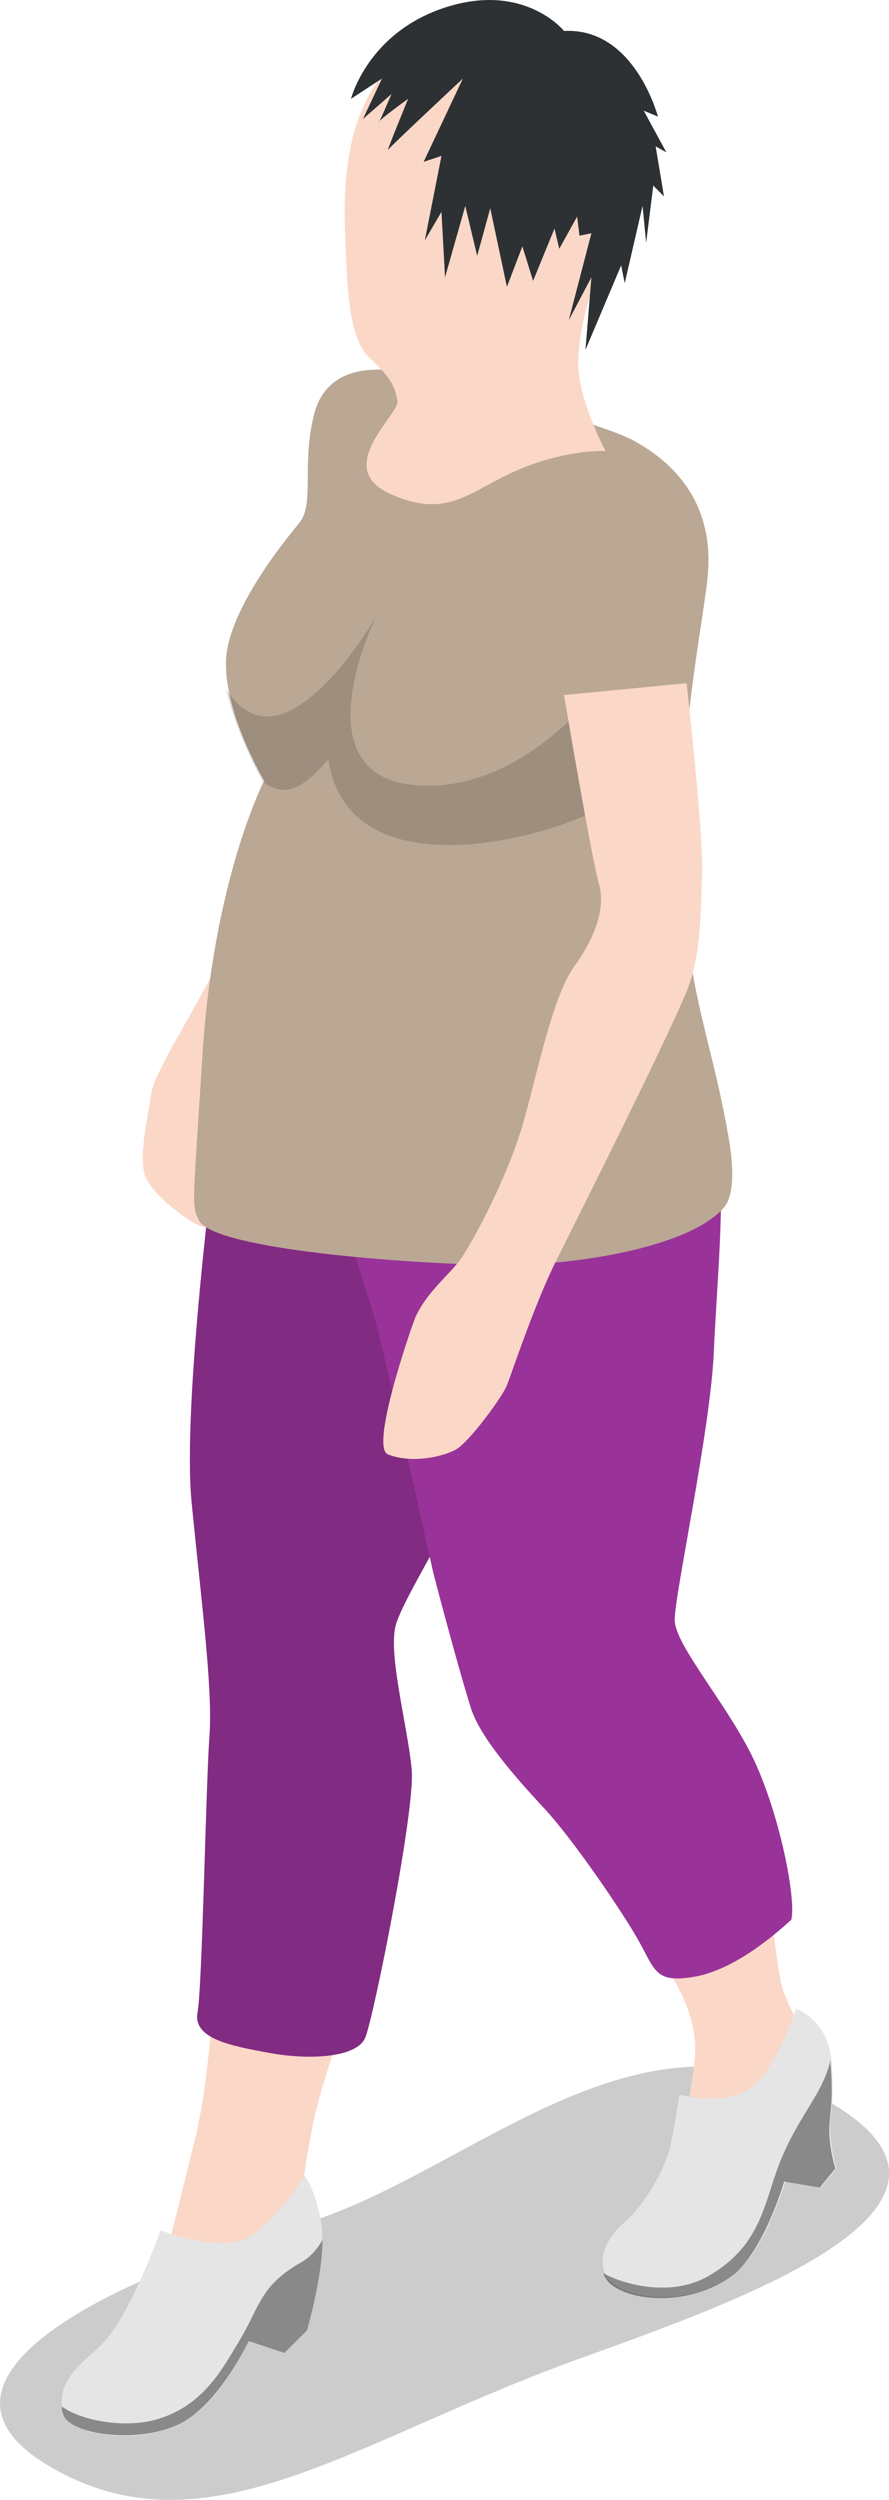 <?xml version="1.0" encoding="UTF-8" standalone="no"?>
<svg
   xmlns:dc="http://purl.org/dc/elements/1.1/"
   xmlns:cc="http://creativecommons.org/ns#"
   xmlns:rdf="http://www.w3.org/1999/02/22-rdf-syntax-ns#"
   xmlns:svg="http://www.w3.org/2000/svg"
   xmlns="http://www.w3.org/2000/svg"
   xmlns:sodipodi="http://sodipodi.sourceforge.net/DTD/sodipodi-0.dtd"
   xmlns:inkscape="http://www.inkscape.org/namespaces/inkscape"
   enable-background="new 0 0 80 240"
   viewBox="0 0 7.471 21.004"
   version="1.1"
   id="svg1849"
   sodipodi:docname="city--woman09.svg"
   width="7.471"
   height="21.004"
   inkscape:version="0.92.2 (5c3e80d, 2017-08-06)">
  <defs
     id="defs1853" />
  <sodipodi:namedview
     pagecolor="#ffffff"
     bordercolor="#666666"
     borderopacity="1"
     objecttolerance="10"
     gridtolerance="10"
     guidetolerance="10"
     inkscape:pageopacity="0"
     inkscape:pageshadow="2"
     inkscape:window-width="870"
     inkscape:window-height="480"
     id="namedview1851"
     showgrid="false"
     fit-margin-top="0"
     fit-margin-left="0"
     fit-margin-right="0"
     fit-margin-bottom="0"
     inkscape:zoom="1.2791667"
     inkscape:cx="3.5764398"
     inkscape:cy="19.225989"
     inkscape:window-x="0"
     inkscape:window-y="0"
     inkscape:window-maximized="1"
     inkscape:current-layer="svg1849" />
  <g
     id="g1873"
     transform="matrix(0.1,0,0,0.1,-0.28,-2.37)">
    <path
       id="path1817"
       d="m 20.9,105 c -1.5,3.2 -5.2,8.9 -5.4,10.6 -0.2,1.7 -1.1,5.2 -0.5,6.9 0.6,1.7 4.2,4.3 5,4.3 0.8,0 1.5,-2.7 1.5,-3.4 0,-0.7 -1,-2.3 -1,-2.3 0,0 1.9,0.8 2,0 0.2,-0.8 -1.6,-16.1 -1.6,-16.1 z"
       inkscape:connector-curvature="0"
       style="fill:#fbd7c7" />
    <path
       id="path1819"
       d="m 8.6,231.8 c -15.3,-7.4 2.7,-16.5 19.2,-21.1 14.5,-4.1 28.9,-20.4 45.5,-9.9 C 86.7,209.3 65,217 52,221.7 33.4,228.3 21.3,237.9 8.6,231.8 Z"
       inkscape:connector-curvature="0"
       style="opacity:0.2" />
    <path
       id="path1821"
       d="m 21.6,170.1 c -0.3,3.2 -0.4,10.8 -0.6,16 -0.2,5.2 -0.6,12.6 -1.9,17.7 -1.3,5.1 -2.5,10.8 -3.8,12.9 -1.3,2.1 -7.1,7.5 -2,7.1 5.1,-0.4 8.9,-7.3 10.8,-9.2 1.9,-1.9 4,-5.6 4,-5.6 0,0 0.1,-2.5 1.1,-7.3 1,-4.8 6.7,-19.4 7,-24.9 0.3,-5.5 -1.6,-11 -1.6,-11 z"
       inkscape:connector-curvature="0"
       style="fill:#fbd7c7" />
    <path
       id="path1823"
       d="m 58.3,208.8 c -1.1,1.2 -3.6,3.6 -0.6,4.3 3.1,0.7 7.4,-1 9.3,-5.7 1.9,-4.8 3.4,-9.6 3.7,-10.8 0.3,-1.1 -1.4,-3.7 -2.1,-5.7 -0.7,-2 -1.1,-11 -3.4,-16.4 -1.3,-3.2 -7.3,-8.3 -7.3,-8.3 l -12.8,4.7 c 0,0 2.9,4.2 5,6.2 2.1,2 4.8,6.7 7,9.5 2.2,2.8 4.4,6.4 4.1,9.9 -0.3,3.4 -1.8,11 -2.9,12.3 z"
       inkscape:connector-curvature="0"
       style="fill:#fbd7c7" />
    <path
       id="path1825"
       d="m 16.3,211.1 c 0,0 5.2,2.1 7.7,0.4 2.5,-1.8 4.4,-5 4.4,-5 0,0 0.9,1.1 1.4,4 0.5,2.9 -1.2,9 -1.2,9 l -1.9,1.9 -3,-1 c 0,0 -2.6,5.1 -5.7,6.9 -3.4,1.9 -9.5,1 -9.9,-0.8 -0.7,-3.1 2,-4.4 3.6,-6.2 2.2,-2.5 4.6,-9.2 4.6,-9.2 z"
       inkscape:connector-curvature="0"
       style="fill:#e5e5e5" />
    <path
       id="path1827"
       d="m 8,225.9 c 0,0.2 0,0.4 0.1,0.6 0.4,1.8 6.5,2.6 9.9,0.8 3.2,-1.7 5.7,-6.9 5.7,-6.9 l 3,1 1.9,-1.9 c 0,0 1.3,-4.5 1.3,-7.6 -0.4,0.7 -1,1.5 -2,2 -3.3,2 -3.2,3.5 -5,6.5 -1.5,2.5 -3.1,5.5 -7,6.6 -2.4,0.7 -6.1,0.2 -7.9,-1.1 z"
       inkscape:connector-curvature="0"
       style="opacity:0.4" />
    <path
       id="path1829"
       d="m 59.9,199.7 c 0,0 3.7,1 5.9,-0.5 2.2,-1.5 3.9,-6.7 3.9,-6.7 0,0 2.8,0.9 3,4.6 0.3,3.7 -0.3,4.5 -0.1,6 0.1,1.6 0.5,2.8 0.5,2.8 l -1.3,1.6 -3,-0.5 c 0,0 -1.6,5.5 -4.1,7.6 -3.4,2.8 -8.7,2.5 -10.6,0.8 -1,-0.9 -1,-3.1 1.1,-4.9 2.1,-1.8 3.8,-5.3 4,-6.8 0.3,-1.4 0.7,-4 0.7,-4 z"
       inkscape:connector-curvature="0"
       style="fill:#e5e5e5" />
    <path
       id="path1831"
       d="m 68.7,207 3,0.5 1.3,-1.6 c 0,0 -0.4,-1.2 -0.5,-2.8 -0.1,-1.5 0.4,-2.3 0.1,-6 0,-0.1 0,-0.2 0,-0.3 -0.7,2.9 -2.5,4.4 -4.1,8.2 -1.5,3.5 -1.5,7.2 -6.1,9.9 -3.2,1.9 -7.3,0.7 -8.9,-0.2 0.1,0.3 0.3,0.6 0.5,0.8 1.8,1.7 7.1,2 10.6,-0.8 2.5,-2.2 4.1,-7.7 4.1,-7.7 z"
       inkscape:connector-curvature="0"
       style="opacity:0.4" />
    <path
       id="path1833"
       d="m 20.9,120.2 c 0,0 -2.8,21.5 -2,29.7 0.8,8.2 1.8,15.7 1.5,19.7 -0.3,4.1 -0.6,21.1 -1,23.2 -0.4,2.2 2.8,2.8 6.1,3.4 3.3,0.6 7.3,0.4 8,-1.3 0.7,-1.7 4.2,-19.1 3.9,-22.5 -0.3,-3.4 -1.9,-9.3 -1.4,-11.9 0.5,-2.7 7.6,-12.7 9,-20 1.4,-7.3 -0.9,-19.6 -0.9,-19.6 z"
       inkscape:connector-curvature="0"
       style="fill:#993399" />
    <path
       id="path1835"
       d="m 20.9,120.2 c 0,0 -2.8,21.5 -2,29.7 0.8,8.2 1.8,15.7 1.5,19.7 -0.3,4.1 -0.6,21.1 -1,23.2 -0.4,2.2 2.8,2.8 6.1,3.4 3.3,0.6 7.3,0.4 8,-1.3 0.7,-1.7 4.2,-19.1 3.9,-22.5 -0.3,-3.4 -1.9,-9.3 -1.4,-11.9 0.5,-2.7 7.6,-12.7 9,-20 1.4,-7.3 -0.9,-19.6 -0.9,-19.6 z"
       inkscape:connector-curvature="0"
       style="opacity:0.15" />
    <path
       id="path1837"
       d="m 29.7,119.4 c 0,0 3.3,11.1 4.3,14.1 1,3.1 4.5,19.2 5.2,22.3 0.8,3.1 2.4,9 3.2,11.5 0.8,2.4 3.6,5.6 6,8.2 2.4,2.5 6.9,9.1 8.2,11.5 1.3,2.4 1.4,3.3 4.5,2.8 3.6,-0.6 7.2,-3.9 8.2,-4.8 0.4,-1.6 -0.8,-8.1 -2.9,-12.9 -2.1,-4.8 -6.9,-10.1 -6.9,-12.3 0,-2.2 3.1,-16.4 3.3,-22.8 0.3,-6.4 1.1,-14.3 0.1,-17.5 -1,-3.2 -3.6,-6.8 -3.6,-6.8 0,0 -8.4,3.3 -14.1,4.5 -5.8,1.3 -15.5,2.2 -15.5,2.2 z"
       inkscape:connector-curvature="0"
       style="fill:#993399" />
    <path
       id="path1839"
       d="m 25,89.3 c 0,0 -4.3,8.3 -5.2,23.3 -0.8,12.6 -0.9,12.3 -0.3,13.6 1,2.3 15.6,3.6 24.9,3.8 6.3,0.1 16.2,-1.4 19.2,-4.8 1.3,-1.4 0.5,-5.5 0.4,-6.1 -1.1,-6.3 -2.5,-9.9 -3.3,-15.6 C 58.7,90.2 62,76 62.3,71.8 62.8,65 58.3,62 56.2,60.8 53,59 39.6,55.8 37.2,55.1 c -2.4,-0.6 -6.9,-0.9 -8,3.4 -1.1,4.3 0.1,7.6 -1.3,9.2 -1.4,1.7 -6.4,7.9 -6.1,12.1 0.1,4.3 3.2,9.5 3.2,9.5 z"
       inkscape:connector-curvature="0"
       style="fill:#baa794" />
    <path
       id="path1841"
       d="m 52.1,82.7 c 0,0 -6.5,8.1 -15,6.9 -9,-1.3 -2.7,-14.1 -2.7,-14.1 0,0 -7.8,13.7 -12.6,6.1 0.9,3.9 3.1,7.8 3.1,7.8 0,0 0,0 0,0 1.7,1.2 3.1,0.9 5.5,-1.9 1.8,12.1 21.3,5.9 24.2,3.2 -0.6,-2.7 -2.5,-8 -2.5,-8 z"
       inkscape:connector-curvature="0"
       style="opacity:0.15" />
    <path
       id="path1843"
       d="m 50.2,82.1 10.3,-1 c 0,0 1.4,12.5 1.3,15.8 -0.1,3.3 -0.1,6.5 -1,9.3 -0.9,2.8 -9.3,19.5 -11.2,23.3 -1.9,3.8 -3.8,9.6 -4.2,10.6 -0.4,1 -3.2,4.8 -4.3,5.4 -1.1,0.6 -3.7,1.2 -5.7,0.4 -1.5,-0.6 1.8,-10.2 2.3,-11.5 1,-2.2 2.8,-3.5 3.8,-4.9 1,-1.4 4.1,-7.1 5.4,-11.9 1.3,-4.8 2.5,-10.6 4.3,-12.9 1.7,-2.4 2.4,-4.7 2,-6.5 -0.6,-1.8 -3,-16.1 -3,-16.1 z"
       inkscape:connector-curvature="0"
       style="fill:#fbd7c7" />
    <path
       id="path1845"
       d="m 37.2,28 c -5.2,3.4 -5.6,10.5 -5.4,15.4 0.2,4.9 0.3,8.9 2.2,10.5 1.8,1.7 2,2.4 2.2,3.5 0.2,1.1 -5.5,5.6 -0.6,7.8 4.9,2.2 6.7,-0.3 10.7,-2 4.2,-1.8 7.4,-1.6 7.4,-1.6 0,0 -2.5,-4.6 -2.3,-7.8 0.2,-3.2 1,-5.7 2.5,-9 C 55.5,41.4 58,32.4 52.8,28.9 47.6,25.4 40.7,25.7 37.2,28 Z"
       inkscape:connector-curvature="0"
       style="fill:#fbd7c7" />
    <path
       id="path1847"
       d="m 50.2,26.3 c 0,0 -3.3,-4.1 -9.9,-2 -6.6,2.1 -8,7.7 -8,7.7 l 2.6,-1.7 -1.6,3.4 2.4,-2.1 c 0,0 -1.1,2.6 -1.1,2.4 0,-0.2 2.5,-2 2.5,-2 0,0 -1.8,4.4 -1.7,4.3 0.1,-0.2 6.3,-6 6.3,-6 l -3.3,7 1.5,-0.5 -1.4,7.1 1.4,-2.4 0.3,5.5 1.7,-6 1,4.2 1.1,-4 1.4,6.6 1.3,-3.4 0.9,2.9 1.8,-4.4 0.4,1.7 1.5,-2.7 0.2,1.6 1,-0.2 -1.9,7.3 1.9,-3.6 -0.5,6.1 3,-7.1 0.3,1.5 1.5,-6.5 0.3,3.1 0.6,-4.8 0.9,0.9 -0.7,-4.2 0.9,0.5 -1.9,-3.5 1.2,0.5 c 0,0.1 -1.9,-7.5 -7.9,-7.2 z"
       inkscape:connector-curvature="0"
       style="fill:#2d3134" />
  </g>
</svg>
